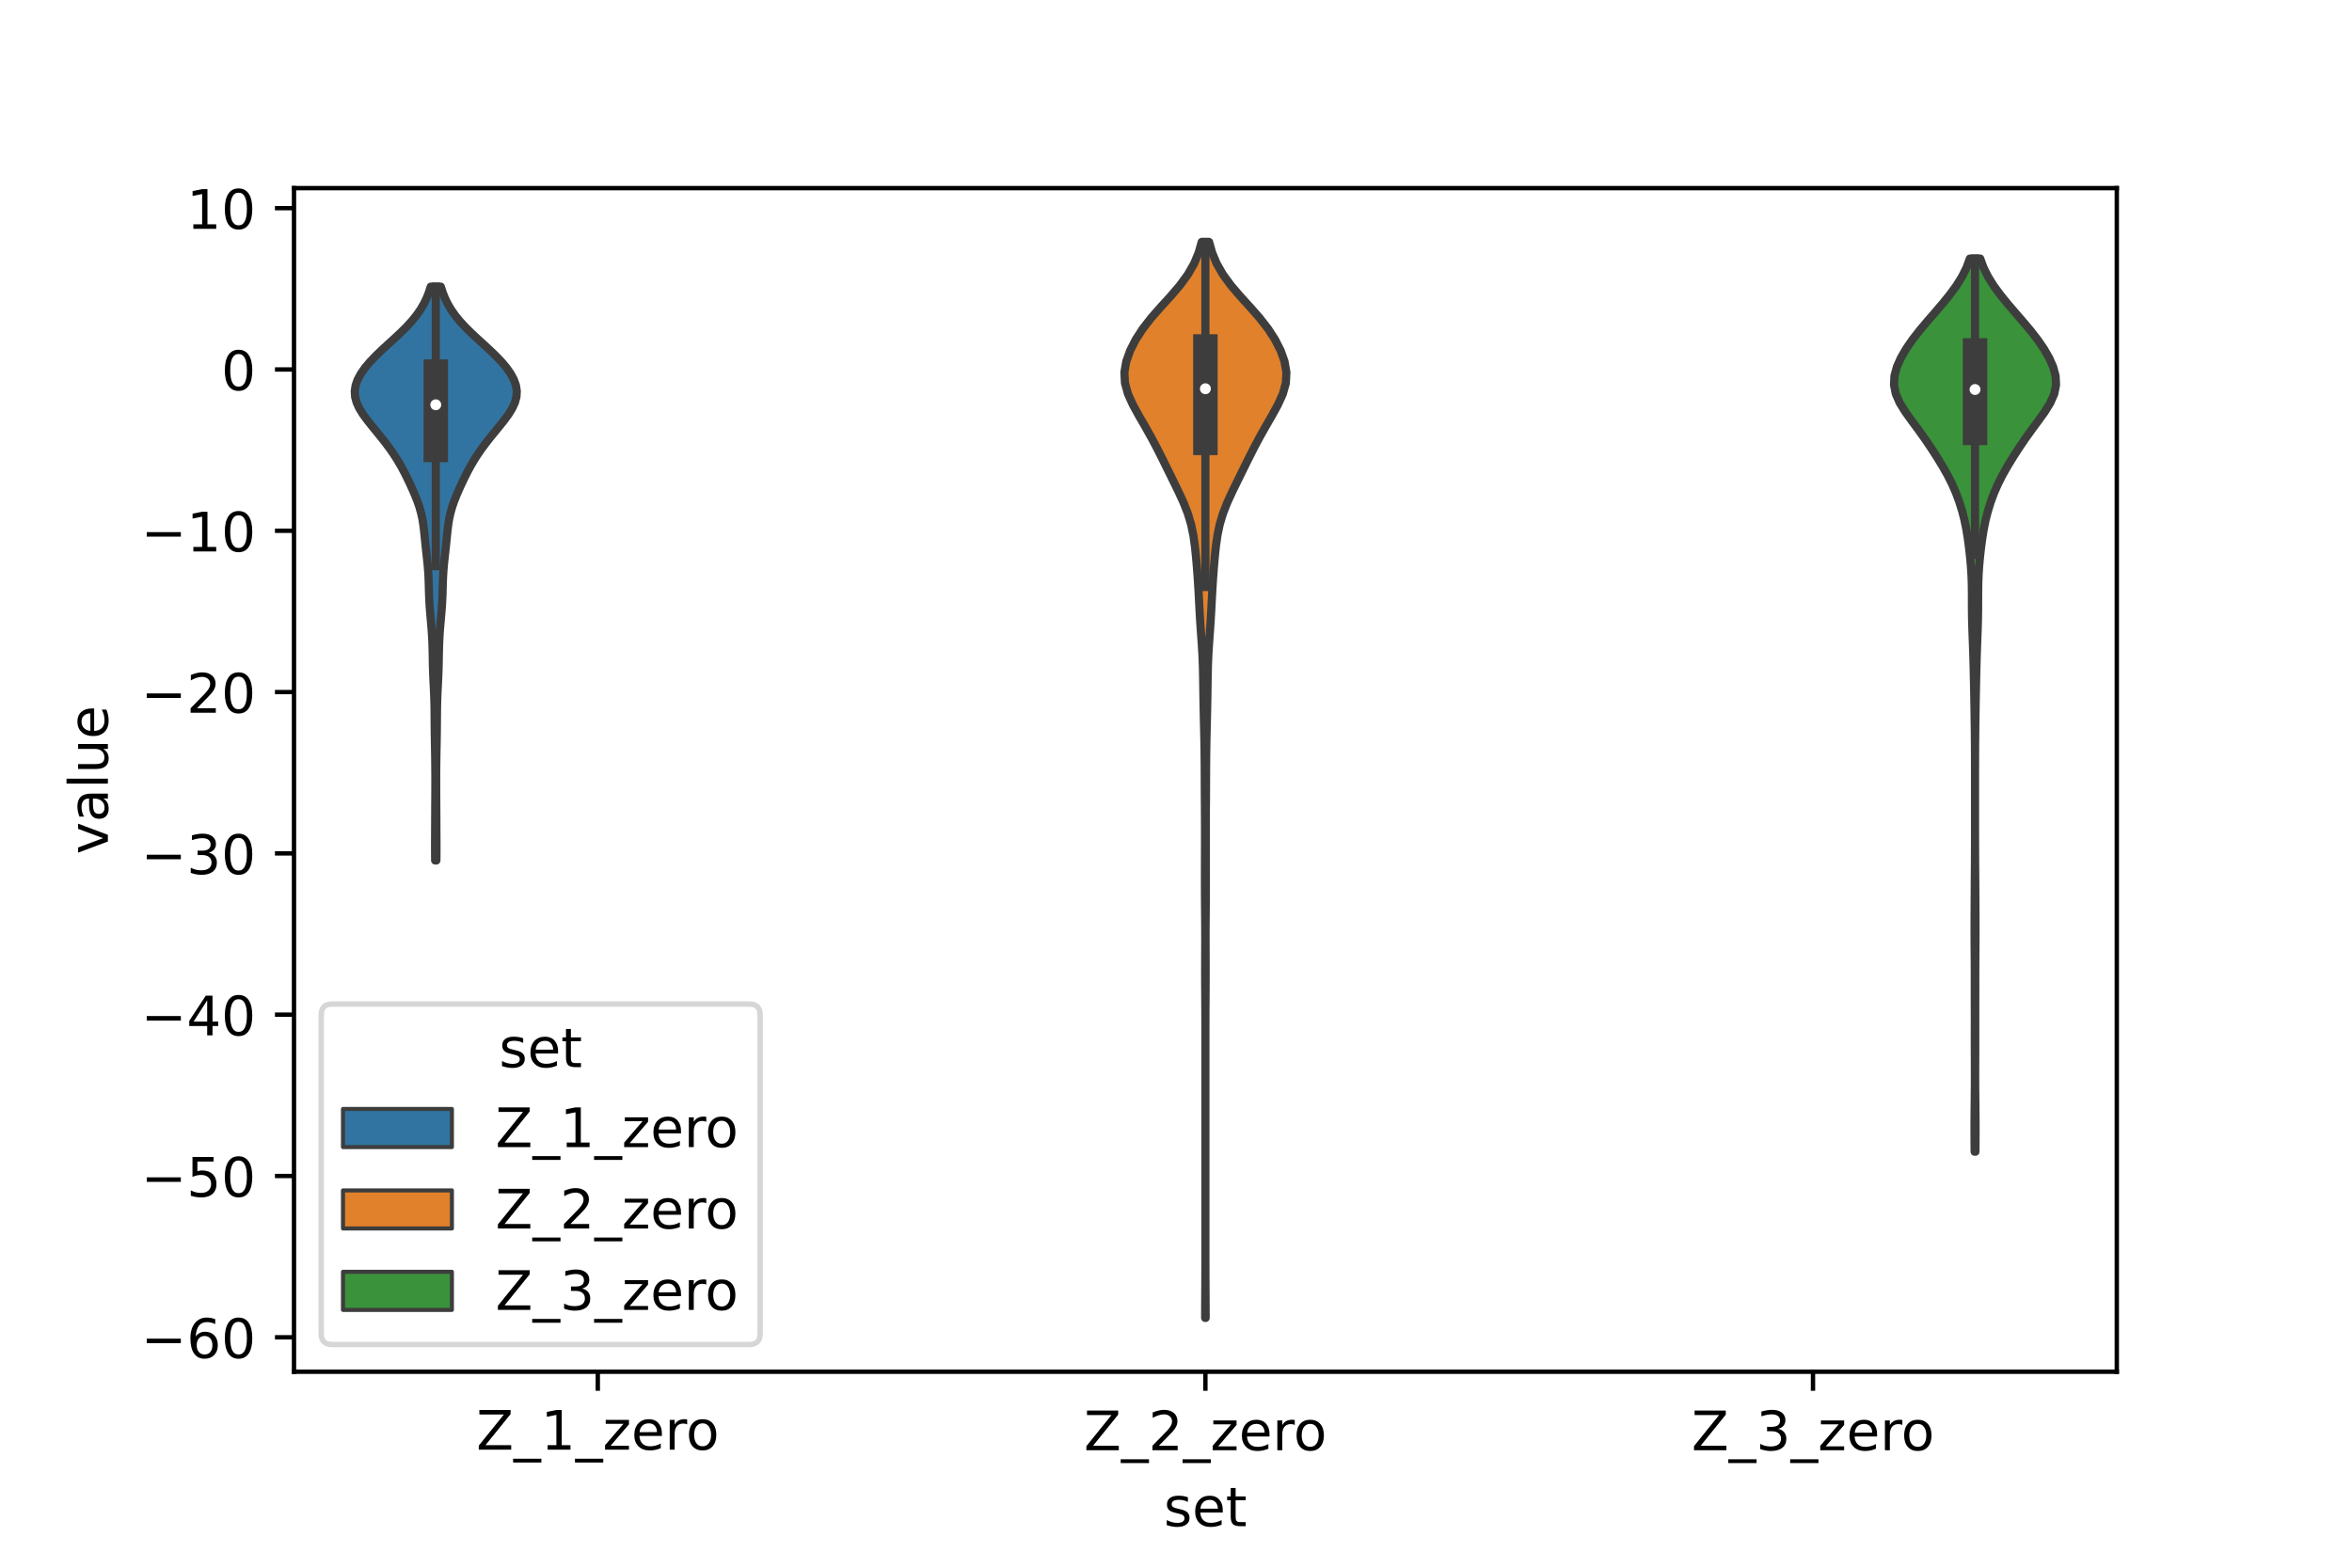 <?xml version="1.0" encoding="utf-8" standalone="no"?>
<!DOCTYPE svg PUBLIC "-//W3C//DTD SVG 1.1//EN"
  "http://www.w3.org/Graphics/SVG/1.1/DTD/svg11.dtd">
<!-- Created with matplotlib (https://matplotlib.org/) -->
<svg height="288pt" version="1.1" viewBox="0 0 432 288" width="432pt" xmlns="http://www.w3.org/2000/svg" xmlns:xlink="http://www.w3.org/1999/xlink">
 <defs>
  <style type="text/css">*{stroke-linecap:butt;stroke-linejoin:round;}</style>
 </defs>
 <g id="figure_1">
  <g id="patch_1">
   <path d="M 0 288 
L 432 288 
L 432 0 
L 0 0 
z
" style="fill:#ffffff;"/>
  </g>
  <g id="axes_1">
   <g id="patch_2">
    <path d="M 54 252 
L 388.8 252 
L 388.8 34.56 
L 54 34.56 
z
" style="fill:#ffffff;"/>
   </g>
   <g id="PolyCollection_1">
    <defs>
     <path d="M 80.155 -129.923 
L 79.925 -129.923 
L 79.914 -130.988 
L 79.909 -132.053 
L 79.91 -133.118 
L 79.915 -134.183 
L 79.921 -135.247 
L 79.926 -136.312 
L 79.931 -137.377 
L 79.935 -138.442 
L 79.941 -139.507 
L 79.947 -140.572 
L 79.954 -141.636 
L 79.959 -142.701 
L 79.963 -143.766 
L 79.963 -144.831 
L 79.96 -145.896 
L 79.952 -146.96 
L 79.941 -148.025 
L 79.926 -149.09 
L 79.908 -150.155 
L 79.888 -151.22 
L 79.869 -152.285 
L 79.852 -153.349 
L 79.84 -154.414 
L 79.831 -155.479 
L 79.824 -156.544 
L 79.813 -157.609 
L 79.794 -158.673 
L 79.763 -159.738 
L 79.72 -160.803 
L 79.669 -161.868 
L 79.616 -162.933 
L 79.568 -163.998 
L 79.53 -165.062 
L 79.503 -166.127 
L 79.484 -167.192 
L 79.464 -168.257 
L 79.436 -169.322 
L 79.395 -170.386 
L 79.336 -171.451 
L 79.261 -172.516 
L 79.172 -173.581 
L 79.078 -174.646 
L 78.987 -175.711 
L 78.907 -176.775 
L 78.846 -177.84 
L 78.803 -178.905 
L 78.771 -179.97 
L 78.741 -181.035 
L 78.698 -182.099 
L 78.634 -183.164 
L 78.546 -184.229 
L 78.437 -185.294 
L 78.319 -186.359 
L 78.201 -187.424 
L 78.09 -188.488 
L 77.985 -189.553 
L 77.874 -190.618 
L 77.741 -191.683 
L 77.564 -192.748 
L 77.328 -193.812 
L 77.025 -194.877 
L 76.657 -195.942 
L 76.235 -197.007 
L 75.775 -198.072 
L 75.289 -199.137 
L 74.781 -200.201 
L 74.247 -201.266 
L 73.675 -202.331 
L 73.055 -203.396 
L 72.378 -204.461 
L 71.641 -205.526 
L 70.85 -206.59 
L 70.013 -207.655 
L 69.147 -208.72 
L 68.274 -209.785 
L 67.429 -210.85 
L 66.654 -211.914 
L 65.998 -212.979 
L 65.508 -214.044 
L 65.221 -215.109 
L 65.16 -216.174 
L 65.328 -217.239 
L 65.712 -218.303 
L 66.292 -219.368 
L 67.042 -220.433 
L 67.936 -221.498 
L 68.949 -222.563 
L 70.051 -223.627 
L 71.206 -224.692 
L 72.374 -225.757 
L 73.517 -226.822 
L 74.595 -227.887 
L 75.58 -228.952 
L 76.451 -230.016 
L 77.2 -231.081 
L 77.829 -232.146 
L 78.349 -233.211 
L 78.774 -234.276 
L 79.116 -235.34 
L 80.964 -235.34 
L 80.964 -235.34 
L 81.306 -234.276 
L 81.731 -233.211 
L 82.251 -232.146 
L 82.88 -231.081 
L 83.629 -230.016 
L 84.5 -228.952 
L 85.485 -227.887 
L 86.563 -226.822 
L 87.706 -225.757 
L 88.874 -224.692 
L 90.029 -223.627 
L 91.131 -222.563 
L 92.144 -221.498 
L 93.038 -220.433 
L 93.788 -219.368 
L 94.368 -218.303 
L 94.752 -217.239 
L 94.92 -216.174 
L 94.859 -215.109 
L 94.572 -214.044 
L 94.082 -212.979 
L 93.426 -211.914 
L 92.651 -210.85 
L 91.806 -209.785 
L 90.933 -208.72 
L 90.067 -207.655 
L 89.23 -206.59 
L 88.439 -205.526 
L 87.702 -204.461 
L 87.025 -203.396 
L 86.405 -202.331 
L 85.833 -201.266 
L 85.299 -200.201 
L 84.791 -199.137 
L 84.305 -198.072 
L 83.845 -197.007 
L 83.423 -195.942 
L 83.055 -194.877 
L 82.752 -193.812 
L 82.516 -192.748 
L 82.339 -191.683 
L 82.206 -190.618 
L 82.095 -189.553 
L 81.99 -188.488 
L 81.879 -187.424 
L 81.761 -186.359 
L 81.643 -185.294 
L 81.534 -184.229 
L 81.446 -183.164 
L 81.382 -182.099 
L 81.339 -181.035 
L 81.309 -179.97 
L 81.277 -178.905 
L 81.234 -177.84 
L 81.173 -176.775 
L 81.093 -175.711 
L 81.002 -174.646 
L 80.908 -173.581 
L 80.819 -172.516 
L 80.744 -171.451 
L 80.685 -170.386 
L 80.644 -169.322 
L 80.616 -168.257 
L 80.596 -167.192 
L 80.577 -166.127 
L 80.55 -165.062 
L 80.512 -163.998 
L 80.464 -162.933 
L 80.411 -161.868 
L 80.36 -160.803 
L 80.317 -159.738 
L 80.286 -158.673 
L 80.267 -157.609 
L 80.256 -156.544 
L 80.249 -155.479 
L 80.24 -154.414 
L 80.228 -153.349 
L 80.211 -152.285 
L 80.192 -151.22 
L 80.172 -150.155 
L 80.154 -149.09 
L 80.139 -148.025 
L 80.128 -146.96 
L 80.12 -145.896 
L 80.117 -144.831 
L 80.117 -143.766 
L 80.121 -142.701 
L 80.126 -141.636 
L 80.133 -140.572 
L 80.139 -139.507 
L 80.145 -138.442 
L 80.149 -137.377 
L 80.154 -136.312 
L 80.159 -135.247 
L 80.165 -134.183 
L 80.17 -133.118 
L 80.171 -132.053 
L 80.166 -130.988 
L 80.155 -129.923 
z
" id="md27e59b080" style="stroke:#3d3d3d;stroke-width:1.5;"/>
    </defs>
    <g clip-path="url(#p4ad1353861)">
     <use style="fill:#3274a1;stroke:#3d3d3d;stroke-width:1.5;" x="0" xlink:href="#md27e59b080" y="288"/>
    </g>
   </g>
   <g id="PolyCollection_2">
    <defs>
     <path d="M 221.445 -45.884 
L 221.355 -45.884 
L 221.36 -47.88 
L 221.371 -49.877 
L 221.383 -51.874 
L 221.392 -53.87 
L 221.397 -55.867 
L 221.399 -57.864 
L 221.4 -59.86 
L 221.4 -61.857 
L 221.4 -63.854 
L 221.4 -65.851 
L 221.4 -67.847 
L 221.4 -69.844 
L 221.4 -71.841 
L 221.4 -73.837 
L 221.4 -75.834 
L 221.4 -77.831 
L 221.4 -79.827 
L 221.4 -81.824 
L 221.4 -83.821 
L 221.4 -85.818 
L 221.4 -87.814 
L 221.4 -89.811 
L 221.4 -91.808 
L 221.4 -93.804 
L 221.4 -95.801 
L 221.399 -97.798 
L 221.397 -99.794 
L 221.392 -101.791 
L 221.382 -103.788 
L 221.37 -105.784 
L 221.359 -107.781 
L 221.355 -109.778 
L 221.359 -111.775 
L 221.367 -113.771 
L 221.371 -115.768 
L 221.365 -117.765 
L 221.351 -119.761 
L 221.333 -121.758 
L 221.32 -123.755 
L 221.315 -125.751 
L 221.316 -127.748 
L 221.321 -129.745 
L 221.326 -131.741 
L 221.329 -133.738 
L 221.328 -135.735 
L 221.322 -137.732 
L 221.31 -139.728 
L 221.296 -141.725 
L 221.286 -143.722 
L 221.279 -145.718 
L 221.269 -147.715 
L 221.249 -149.712 
L 221.217 -151.708 
L 221.173 -153.705 
L 221.125 -155.702 
L 221.08 -157.699 
L 221.042 -159.695 
L 221.011 -161.692 
L 220.982 -163.689 
L 220.937 -165.685 
L 220.857 -167.682 
L 220.736 -169.679 
L 220.592 -171.675 
L 220.453 -173.672 
L 220.335 -175.669 
L 220.232 -177.665 
L 220.125 -179.662 
L 219.999 -181.659 
L 219.852 -183.656 
L 219.68 -185.652 
L 219.472 -187.649 
L 219.19 -189.646 
L 218.776 -191.642 
L 218.181 -193.639 
L 217.4 -195.636 
L 216.485 -197.632 
L 215.51 -199.629 
L 214.525 -201.626 
L 213.541 -203.622 
L 212.535 -205.619 
L 211.475 -207.616 
L 210.352 -209.613 
L 209.199 -211.609 
L 208.1 -213.606 
L 207.19 -215.603 
L 206.628 -217.599 
L 206.52 -219.596 
L 206.864 -221.593 
L 207.578 -223.589 
L 208.59 -225.586 
L 209.878 -227.583 
L 211.431 -229.58 
L 213.185 -231.576 
L 215.004 -233.573 
L 216.713 -235.57 
L 218.174 -237.566 
L 219.321 -239.563 
L 220.157 -241.56 
L 220.72 -243.556 
L 222.08 -243.556 
L 222.08 -243.556 
L 222.643 -241.56 
L 223.479 -239.563 
L 224.626 -237.566 
L 226.087 -235.57 
L 227.796 -233.573 
L 229.615 -231.576 
L 231.369 -229.58 
L 232.922 -227.583 
L 234.21 -225.586 
L 235.222 -223.589 
L 235.936 -221.593 
L 236.28 -219.596 
L 236.172 -217.599 
L 235.61 -215.603 
L 234.7 -213.606 
L 233.601 -211.609 
L 232.448 -209.613 
L 231.325 -207.616 
L 230.265 -205.619 
L 229.259 -203.622 
L 228.275 -201.626 
L 227.29 -199.629 
L 226.315 -197.632 
L 225.4 -195.636 
L 224.619 -193.639 
L 224.024 -191.642 
L 223.61 -189.646 
L 223.328 -187.649 
L 223.12 -185.652 
L 222.948 -183.656 
L 222.801 -181.659 
L 222.675 -179.662 
L 222.568 -177.665 
L 222.465 -175.669 
L 222.347 -173.672 
L 222.208 -171.675 
L 222.064 -169.679 
L 221.943 -167.682 
L 221.863 -165.685 
L 221.818 -163.689 
L 221.789 -161.692 
L 221.758 -159.695 
L 221.72 -157.699 
L 221.675 -155.702 
L 221.627 -153.705 
L 221.583 -151.708 
L 221.551 -149.712 
L 221.531 -147.715 
L 221.521 -145.718 
L 221.514 -143.722 
L 221.504 -141.725 
L 221.49 -139.728 
L 221.478 -137.732 
L 221.472 -135.735 
L 221.471 -133.738 
L 221.474 -131.741 
L 221.479 -129.745 
L 221.484 -127.748 
L 221.485 -125.751 
L 221.48 -123.755 
L 221.467 -121.758 
L 221.449 -119.761 
L 221.435 -117.765 
L 221.429 -115.768 
L 221.433 -113.771 
L 221.441 -111.775 
L 221.445 -109.778 
L 221.441 -107.781 
L 221.43 -105.784 
L 221.418 -103.788 
L 221.408 -101.791 
L 221.403 -99.794 
L 221.401 -97.798 
L 221.4 -95.801 
L 221.4 -93.804 
L 221.4 -91.808 
L 221.4 -89.811 
L 221.4 -87.814 
L 221.4 -85.818 
L 221.4 -83.821 
L 221.4 -81.824 
L 221.4 -79.827 
L 221.4 -77.831 
L 221.4 -75.834 
L 221.4 -73.837 
L 221.4 -71.841 
L 221.4 -69.844 
L 221.4 -67.847 
L 221.4 -65.851 
L 221.4 -63.854 
L 221.4 -61.857 
L 221.4 -59.86 
L 221.401 -57.864 
L 221.403 -55.867 
L 221.408 -53.87 
L 221.417 -51.874 
L 221.429 -49.877 
L 221.44 -47.88 
L 221.445 -45.884 
z
" id="mafff992d49" style="stroke:#3d3d3d;stroke-width:1.5;"/>
    </defs>
    <g clip-path="url(#p4ad1353861)">
     <use style="fill:#e1812c;stroke:#3d3d3d;stroke-width:1.5;" x="0" xlink:href="#mafff992d49" y="288"/>
    </g>
   </g>
   <g id="PolyCollection_3">
    <defs>
     <path d="M 362.834 -76.419 
L 362.686 -76.419 
L 362.673 -78.076 
L 362.665 -79.734 
L 362.666 -81.391 
L 362.675 -83.049 
L 362.69 -84.706 
L 362.708 -86.363 
L 362.723 -88.021 
L 362.731 -89.678 
L 362.731 -91.335 
L 362.726 -92.993 
L 362.719 -94.65 
L 362.716 -96.307 
L 362.716 -97.965 
L 362.719 -99.622 
L 362.72 -101.28 
L 362.717 -102.937 
L 362.714 -104.594 
L 362.713 -106.252 
L 362.714 -107.909 
L 362.713 -109.566 
L 362.707 -111.224 
L 362.696 -112.881 
L 362.683 -114.538 
L 362.675 -116.196 
L 362.675 -117.853 
L 362.68 -119.511 
L 362.689 -121.168 
L 362.697 -122.825 
L 362.706 -124.483 
L 362.716 -126.14 
L 362.728 -127.797 
L 362.74 -129.455 
L 362.749 -131.112 
L 362.755 -132.77 
L 362.758 -134.427 
L 362.759 -136.084 
L 362.76 -137.742 
L 362.76 -139.399 
L 362.76 -141.056 
L 362.76 -142.714 
L 362.76 -144.371 
L 362.759 -146.028 
L 362.756 -147.686 
L 362.751 -149.343 
L 362.742 -151.001 
L 362.728 -152.658 
L 362.711 -154.315 
L 362.689 -155.973 
L 362.664 -157.63 
L 362.636 -159.287 
L 362.604 -160.945 
L 362.569 -162.602 
L 362.533 -164.259 
L 362.493 -165.917 
L 362.447 -167.574 
L 362.39 -169.232 
L 362.327 -170.889 
L 362.267 -172.546 
L 362.22 -174.204 
L 362.195 -175.861 
L 362.189 -177.518 
L 362.186 -179.176 
L 362.164 -180.833 
L 362.102 -182.491 
L 361.991 -184.148 
L 361.836 -185.805 
L 361.648 -187.463 
L 361.428 -189.12 
L 361.161 -190.777 
L 360.823 -192.435 
L 360.401 -194.092 
L 359.887 -195.749 
L 359.275 -197.407 
L 358.553 -199.064 
L 357.715 -200.722 
L 356.776 -202.379 
L 355.763 -204.036 
L 354.694 -205.694 
L 353.571 -207.351 
L 352.386 -209.008 
L 351.159 -210.666 
L 349.967 -212.323 
L 348.937 -213.981 
L 348.21 -215.638 
L 347.88 -217.295 
L 347.965 -218.953 
L 348.415 -220.61 
L 349.152 -222.267 
L 350.111 -223.925 
L 351.252 -225.582 
L 352.54 -227.239 
L 353.932 -228.897 
L 355.368 -230.554 
L 356.789 -232.212 
L 358.133 -233.869 
L 359.345 -235.526 
L 360.377 -237.184 
L 361.199 -238.841 
L 361.809 -240.498 
L 363.711 -240.498 
L 363.711 -240.498 
L 364.321 -238.841 
L 365.143 -237.184 
L 366.175 -235.526 
L 367.387 -233.869 
L 368.731 -232.212 
L 370.152 -230.554 
L 371.588 -228.897 
L 372.98 -227.239 
L 374.268 -225.582 
L 375.409 -223.925 
L 376.368 -222.267 
L 377.105 -220.61 
L 377.555 -218.953 
L 377.64 -217.295 
L 377.31 -215.638 
L 376.583 -213.981 
L 375.553 -212.323 
L 374.361 -210.666 
L 373.134 -209.008 
L 371.949 -207.351 
L 370.826 -205.694 
L 369.757 -204.036 
L 368.744 -202.379 
L 367.805 -200.722 
L 366.967 -199.064 
L 366.245 -197.407 
L 365.633 -195.749 
L 365.119 -194.092 
L 364.697 -192.435 
L 364.359 -190.777 
L 364.092 -189.12 
L 363.872 -187.463 
L 363.684 -185.805 
L 363.529 -184.148 
L 363.418 -182.491 
L 363.356 -180.833 
L 363.334 -179.176 
L 363.331 -177.518 
L 363.325 -175.861 
L 363.3 -174.204 
L 363.253 -172.546 
L 363.193 -170.889 
L 363.13 -169.232 
L 363.073 -167.574 
L 363.027 -165.917 
L 362.987 -164.259 
L 362.951 -162.602 
L 362.916 -160.945 
L 362.884 -159.287 
L 362.856 -157.63 
L 362.831 -155.973 
L 362.809 -154.315 
L 362.792 -152.658 
L 362.778 -151.001 
L 362.769 -149.343 
L 362.764 -147.686 
L 362.761 -146.028 
L 362.76 -144.371 
L 362.76 -142.714 
L 362.76 -141.056 
L 362.76 -139.399 
L 362.76 -137.742 
L 362.761 -136.084 
L 362.762 -134.427 
L 362.765 -132.77 
L 362.771 -131.112 
L 362.78 -129.455 
L 362.792 -127.797 
L 362.804 -126.14 
L 362.814 -124.483 
L 362.823 -122.825 
L 362.831 -121.168 
L 362.84 -119.511 
L 362.845 -117.853 
L 362.845 -116.196 
L 362.837 -114.538 
L 362.824 -112.881 
L 362.813 -111.224 
L 362.807 -109.566 
L 362.806 -107.909 
L 362.807 -106.252 
L 362.806 -104.594 
L 362.803 -102.937 
L 362.8 -101.28 
L 362.801 -99.622 
L 362.804 -97.965 
L 362.804 -96.307 
L 362.801 -94.65 
L 362.794 -92.993 
L 362.789 -91.335 
L 362.789 -89.678 
L 362.797 -88.021 
L 362.812 -86.363 
L 362.83 -84.706 
L 362.845 -83.049 
L 362.854 -81.391 
L 362.855 -79.734 
L 362.847 -78.076 
L 362.834 -76.419 
z
" id="m2848ee1a41" style="stroke:#3d3d3d;stroke-width:1.5;"/>
    </defs>
    <g clip-path="url(#p4ad1353861)">
     <use style="fill:#3a923a;stroke:#3d3d3d;stroke-width:1.5;" x="0" xlink:href="#m2848ee1a41" y="288"/>
    </g>
   </g>
   <g id="patch_3">
    <path clip-path="url(#p4ad1353861)" d="M 109.8 67.874 
L 109.8 67.874 
L 109.8 67.874 
L 109.8 67.874 
z
" style="fill:#3274a1;stroke:#3d3d3d;stroke-linejoin:miter;stroke-width:0.75;"/>
   </g>
   <g id="patch_4">
    <path clip-path="url(#p4ad1353861)" d="M 109.8 67.874 
L 109.8 67.874 
L 109.8 67.874 
L 109.8 67.874 
z
" style="fill:#e1812c;stroke:#3d3d3d;stroke-linejoin:miter;stroke-width:0.75;"/>
   </g>
   <g id="patch_5">
    <path clip-path="url(#p4ad1353861)" d="M 109.8 67.874 
L 109.8 67.874 
L 109.8 67.874 
L 109.8 67.874 
z
" style="fill:#3a923a;stroke:#3d3d3d;stroke-linejoin:miter;stroke-width:0.75;"/>
   </g>
   <g id="matplotlib.axis_1">
    <g id="xtick_1">
     <g id="line2d_1">
      <defs>
       <path d="M 0 0 
L 0 3.5 
" id="mfb5f7b2a37" style="stroke:#000000;stroke-width:0.8;"/>
      </defs>
      <g>
       <use style="stroke:#000000;stroke-width:0.8;" x="109.8" xlink:href="#mfb5f7b2a37" y="252"/>
      </g>
     </g>
     <g id="text_1">
      <!-- Z_1_zero -->
      <g transform="translate(87.491 266.32)scale(0.1 -0.1)">
       <defs>
        <path d="M 5.609 72.906 
L 62.891 72.906 
L 62.891 65.375 
L 16.797 8.297 
L 64.016 8.297 
L 64.016 0 
L 4.5 0 
L 4.5 7.516 
L 50.594 64.594 
L 5.609 64.594 
z
" id="DejaVuSans-90"/>
        <path d="M 50.984 -16.609 
L 50.984 -23.578 
L -0.984 -23.578 
L -0.984 -16.609 
z
" id="DejaVuSans-95"/>
        <path d="M 12.406 8.297 
L 28.516 8.297 
L 28.516 63.922 
L 10.984 60.406 
L 10.984 69.391 
L 28.422 72.906 
L 38.281 72.906 
L 38.281 8.297 
L 54.391 8.297 
L 54.391 0 
L 12.406 0 
z
" id="DejaVuSans-49"/>
        <path d="M 5.516 54.688 
L 48.188 54.688 
L 48.188 46.484 
L 14.406 7.172 
L 48.188 7.172 
L 48.188 0 
L 4.297 0 
L 4.297 8.203 
L 38.094 47.516 
L 5.516 47.516 
z
" id="DejaVuSans-122"/>
        <path d="M 56.203 29.594 
L 56.203 25.203 
L 14.891 25.203 
Q 15.484 15.922 20.484 11.062 
Q 25.484 6.203 34.422 6.203 
Q 39.594 6.203 44.453 7.469 
Q 49.312 8.734 54.109 11.281 
L 54.109 2.781 
Q 49.266 0.734 44.188 -0.344 
Q 39.109 -1.422 33.891 -1.422 
Q 20.797 -1.422 13.156 6.188 
Q 5.516 13.812 5.516 26.812 
Q 5.516 40.234 12.766 48.109 
Q 20.016 56 32.328 56 
Q 43.359 56 49.781 48.891 
Q 56.203 41.797 56.203 29.594 
z
M 47.219 32.234 
Q 47.125 39.594 43.094 43.984 
Q 39.062 48.391 32.422 48.391 
Q 24.906 48.391 20.391 44.141 
Q 15.875 39.891 15.188 32.172 
z
" id="DejaVuSans-101"/>
        <path d="M 41.109 46.297 
Q 39.594 47.172 37.812 47.578 
Q 36.031 48 33.891 48 
Q 26.266 48 22.188 43.047 
Q 18.109 38.094 18.109 28.812 
L 18.109 0 
L 9.078 0 
L 9.078 54.688 
L 18.109 54.688 
L 18.109 46.188 
Q 20.953 51.172 25.484 53.578 
Q 30.031 56 36.531 56 
Q 37.453 56 38.578 55.875 
Q 39.703 55.766 41.062 55.516 
z
" id="DejaVuSans-114"/>
        <path d="M 30.609 48.391 
Q 23.391 48.391 19.188 42.75 
Q 14.984 37.109 14.984 27.297 
Q 14.984 17.484 19.156 11.844 
Q 23.344 6.203 30.609 6.203 
Q 37.797 6.203 41.984 11.859 
Q 46.188 17.531 46.188 27.297 
Q 46.188 37.016 41.984 42.703 
Q 37.797 48.391 30.609 48.391 
z
M 30.609 56 
Q 42.328 56 49.016 48.375 
Q 55.719 40.766 55.719 27.297 
Q 55.719 13.875 49.016 6.219 
Q 42.328 -1.422 30.609 -1.422 
Q 18.844 -1.422 12.172 6.219 
Q 5.516 13.875 5.516 27.297 
Q 5.516 40.766 12.172 48.375 
Q 18.844 56 30.609 56 
z
" id="DejaVuSans-111"/>
       </defs>
       <use xlink:href="#DejaVuSans-90"/>
       <use x="68.506" xlink:href="#DejaVuSans-95"/>
       <use x="118.506" xlink:href="#DejaVuSans-49"/>
       <use x="182.129" xlink:href="#DejaVuSans-95"/>
       <use x="232.129" xlink:href="#DejaVuSans-122"/>
       <use x="284.619" xlink:href="#DejaVuSans-101"/>
       <use x="346.143" xlink:href="#DejaVuSans-114"/>
       <use x="385.006" xlink:href="#DejaVuSans-111"/>
      </g>
     </g>
    </g>
    <g id="xtick_2">
     <g id="line2d_2">
      <g>
       <use style="stroke:#000000;stroke-width:0.8;" x="221.4" xlink:href="#mfb5f7b2a37" y="252"/>
      </g>
     </g>
     <g id="text_2">
      <!-- Z_2_zero -->
      <g transform="translate(199.091 266.422)scale(0.1 -0.1)">
       <defs>
        <path d="M 19.188 8.297 
L 53.609 8.297 
L 53.609 0 
L 7.328 0 
L 7.328 8.297 
Q 12.938 14.109 22.625 23.891 
Q 32.328 33.688 34.812 36.531 
Q 39.547 41.844 41.422 45.531 
Q 43.312 49.219 43.312 52.781 
Q 43.312 58.594 39.234 62.25 
Q 35.156 65.922 28.609 65.922 
Q 23.969 65.922 18.812 64.312 
Q 13.672 62.703 7.812 59.422 
L 7.812 69.391 
Q 13.766 71.781 18.938 73 
Q 24.125 74.219 28.422 74.219 
Q 39.75 74.219 46.484 68.547 
Q 53.219 62.891 53.219 53.422 
Q 53.219 48.922 51.531 44.891 
Q 49.859 40.875 45.406 35.406 
Q 44.188 33.984 37.641 27.219 
Q 31.109 20.453 19.188 8.297 
z
" id="DejaVuSans-50"/>
       </defs>
       <use xlink:href="#DejaVuSans-90"/>
       <use x="68.506" xlink:href="#DejaVuSans-95"/>
       <use x="118.506" xlink:href="#DejaVuSans-50"/>
       <use x="182.129" xlink:href="#DejaVuSans-95"/>
       <use x="232.129" xlink:href="#DejaVuSans-122"/>
       <use x="284.619" xlink:href="#DejaVuSans-101"/>
       <use x="346.143" xlink:href="#DejaVuSans-114"/>
       <use x="385.006" xlink:href="#DejaVuSans-111"/>
      </g>
     </g>
    </g>
    <g id="xtick_3">
     <g id="line2d_3">
      <g>
       <use style="stroke:#000000;stroke-width:0.8;" x="333" xlink:href="#mfb5f7b2a37" y="252"/>
      </g>
     </g>
     <g id="text_3">
      <!-- Z_3_zero -->
      <g transform="translate(310.691 266.422)scale(0.1 -0.1)">
       <defs>
        <path d="M 40.578 39.312 
Q 47.656 37.797 51.625 33 
Q 55.609 28.219 55.609 21.188 
Q 55.609 10.406 48.188 4.484 
Q 40.766 -1.422 27.094 -1.422 
Q 22.516 -1.422 17.656 -0.516 
Q 12.797 0.391 7.625 2.203 
L 7.625 11.719 
Q 11.719 9.328 16.594 8.109 
Q 21.484 6.891 26.812 6.891 
Q 36.078 6.891 40.938 10.547 
Q 45.797 14.203 45.797 21.188 
Q 45.797 27.641 41.281 31.266 
Q 36.766 34.906 28.719 34.906 
L 20.219 34.906 
L 20.219 43.016 
L 29.109 43.016 
Q 36.375 43.016 40.234 45.922 
Q 44.094 48.828 44.094 54.297 
Q 44.094 59.906 40.109 62.906 
Q 36.141 65.922 28.719 65.922 
Q 24.656 65.922 20.016 65.031 
Q 15.375 64.156 9.812 62.312 
L 9.812 71.094 
Q 15.438 72.656 20.344 73.438 
Q 25.25 74.219 29.594 74.219 
Q 40.828 74.219 47.359 69.109 
Q 53.906 64.016 53.906 55.328 
Q 53.906 49.266 50.438 45.094 
Q 46.969 40.922 40.578 39.312 
z
" id="DejaVuSans-51"/>
       </defs>
       <use xlink:href="#DejaVuSans-90"/>
       <use x="68.506" xlink:href="#DejaVuSans-95"/>
       <use x="118.506" xlink:href="#DejaVuSans-51"/>
       <use x="182.129" xlink:href="#DejaVuSans-95"/>
       <use x="232.129" xlink:href="#DejaVuSans-122"/>
       <use x="284.619" xlink:href="#DejaVuSans-101"/>
       <use x="346.143" xlink:href="#DejaVuSans-114"/>
       <use x="385.006" xlink:href="#DejaVuSans-111"/>
      </g>
     </g>
    </g>
    <g id="text_4">
     <!-- set -->
     <g transform="translate(213.759 280.378)scale(0.1 -0.1)">
      <defs>
       <path d="M 44.281 53.078 
L 44.281 44.578 
Q 40.484 46.531 36.375 47.5 
Q 32.281 48.484 27.875 48.484 
Q 21.188 48.484 17.844 46.438 
Q 14.5 44.391 14.5 40.281 
Q 14.5 37.156 16.891 35.375 
Q 19.281 33.594 26.516 31.984 
L 29.594 31.297 
Q 39.156 29.25 43.188 25.516 
Q 47.219 21.781 47.219 15.094 
Q 47.219 7.469 41.188 3.016 
Q 35.156 -1.422 24.609 -1.422 
Q 20.219 -1.422 15.453 -0.562 
Q 10.688 0.297 5.422 2 
L 5.422 11.281 
Q 10.406 8.688 15.234 7.391 
Q 20.062 6.109 24.812 6.109 
Q 31.156 6.109 34.562 8.281 
Q 37.984 10.453 37.984 14.406 
Q 37.984 18.062 35.516 20.016 
Q 33.062 21.969 24.703 23.781 
L 21.578 24.516 
Q 13.234 26.266 9.516 29.906 
Q 5.812 33.547 5.812 39.891 
Q 5.812 47.609 11.281 51.797 
Q 16.75 56 26.812 56 
Q 31.781 56 36.172 55.266 
Q 40.578 54.547 44.281 53.078 
z
" id="DejaVuSans-115"/>
       <path d="M 18.312 70.219 
L 18.312 54.688 
L 36.812 54.688 
L 36.812 47.703 
L 18.312 47.703 
L 18.312 18.016 
Q 18.312 11.328 20.141 9.422 
Q 21.969 7.516 27.594 7.516 
L 36.812 7.516 
L 36.812 0 
L 27.594 0 
Q 17.188 0 13.234 3.875 
Q 9.281 7.766 9.281 18.016 
L 9.281 47.703 
L 2.688 47.703 
L 2.688 54.688 
L 9.281 54.688 
L 9.281 70.219 
z
" id="DejaVuSans-116"/>
      </defs>
      <use xlink:href="#DejaVuSans-115"/>
      <use x="52.1" xlink:href="#DejaVuSans-101"/>
      <use x="113.623" xlink:href="#DejaVuSans-116"/>
     </g>
    </g>
   </g>
   <g id="matplotlib.axis_2">
    <g id="ytick_1">
     <g id="line2d_4">
      <defs>
       <path d="M 0 0 
L -3.5 0 
" id="m083606b5b3" style="stroke:#000000;stroke-width:0.8;"/>
      </defs>
      <g>
       <use style="stroke:#000000;stroke-width:0.8;" x="54" xlink:href="#m083606b5b3" y="245.674"/>
      </g>
     </g>
     <g id="text_5">
      <!-- −60 -->
      <g transform="translate(25.895 249.473)scale(0.1 -0.1)">
       <defs>
        <path d="M 10.594 35.5 
L 73.188 35.5 
L 73.188 27.203 
L 10.594 27.203 
z
" id="DejaVuSans-8722"/>
        <path d="M 33.016 40.375 
Q 26.375 40.375 22.484 35.828 
Q 18.609 31.297 18.609 23.391 
Q 18.609 15.531 22.484 10.953 
Q 26.375 6.391 33.016 6.391 
Q 39.656 6.391 43.531 10.953 
Q 47.406 15.531 47.406 23.391 
Q 47.406 31.297 43.531 35.828 
Q 39.656 40.375 33.016 40.375 
z
M 52.594 71.297 
L 52.594 62.312 
Q 48.875 64.062 45.094 64.984 
Q 41.312 65.922 37.594 65.922 
Q 27.828 65.922 22.672 59.328 
Q 17.531 52.734 16.797 39.406 
Q 19.672 43.656 24.016 45.922 
Q 28.375 48.188 33.594 48.188 
Q 44.578 48.188 50.953 41.516 
Q 57.328 34.859 57.328 23.391 
Q 57.328 12.156 50.688 5.359 
Q 44.047 -1.422 33.016 -1.422 
Q 20.359 -1.422 13.672 8.266 
Q 6.984 17.969 6.984 36.375 
Q 6.984 53.656 15.188 63.938 
Q 23.391 74.219 37.203 74.219 
Q 40.922 74.219 44.703 73.484 
Q 48.484 72.75 52.594 71.297 
z
" id="DejaVuSans-54"/>
        <path d="M 31.781 66.406 
Q 24.172 66.406 20.328 58.906 
Q 16.5 51.422 16.5 36.375 
Q 16.5 21.391 20.328 13.891 
Q 24.172 6.391 31.781 6.391 
Q 39.453 6.391 43.281 13.891 
Q 47.125 21.391 47.125 36.375 
Q 47.125 51.422 43.281 58.906 
Q 39.453 66.406 31.781 66.406 
z
M 31.781 74.219 
Q 44.047 74.219 50.516 64.516 
Q 56.984 54.828 56.984 36.375 
Q 56.984 17.969 50.516 8.266 
Q 44.047 -1.422 31.781 -1.422 
Q 19.531 -1.422 13.062 8.266 
Q 6.594 17.969 6.594 36.375 
Q 6.594 54.828 13.062 64.516 
Q 19.531 74.219 31.781 74.219 
z
" id="DejaVuSans-48"/>
       </defs>
       <use xlink:href="#DejaVuSans-8722"/>
       <use x="83.789" xlink:href="#DejaVuSans-54"/>
       <use x="147.412" xlink:href="#DejaVuSans-48"/>
      </g>
     </g>
    </g>
    <g id="ytick_2">
     <g id="line2d_5">
      <g>
       <use style="stroke:#000000;stroke-width:0.8;" x="54" xlink:href="#m083606b5b3" y="216.04"/>
      </g>
     </g>
     <g id="text_6">
      <!-- −50 -->
      <g transform="translate(25.895 219.84)scale(0.1 -0.1)">
       <defs>
        <path d="M 10.797 72.906 
L 49.516 72.906 
L 49.516 64.594 
L 19.828 64.594 
L 19.828 46.734 
Q 21.969 47.469 24.109 47.828 
Q 26.266 48.188 28.422 48.188 
Q 40.625 48.188 47.75 41.5 
Q 54.891 34.812 54.891 23.391 
Q 54.891 11.625 47.562 5.094 
Q 40.234 -1.422 26.906 -1.422 
Q 22.312 -1.422 17.547 -0.641 
Q 12.797 0.141 7.719 1.703 
L 7.719 11.625 
Q 12.109 9.234 16.797 8.062 
Q 21.484 6.891 26.703 6.891 
Q 35.156 6.891 40.078 11.328 
Q 45.016 15.766 45.016 23.391 
Q 45.016 31 40.078 35.438 
Q 35.156 39.891 26.703 39.891 
Q 22.75 39.891 18.812 39.016 
Q 14.891 38.141 10.797 36.281 
z
" id="DejaVuSans-53"/>
       </defs>
       <use xlink:href="#DejaVuSans-8722"/>
       <use x="83.789" xlink:href="#DejaVuSans-53"/>
       <use x="147.412" xlink:href="#DejaVuSans-48"/>
      </g>
     </g>
    </g>
    <g id="ytick_3">
     <g id="line2d_6">
      <g>
       <use style="stroke:#000000;stroke-width:0.8;" x="54" xlink:href="#m083606b5b3" y="186.407"/>
      </g>
     </g>
     <g id="text_7">
      <!-- −40 -->
      <g transform="translate(25.895 190.206)scale(0.1 -0.1)">
       <defs>
        <path d="M 37.797 64.312 
L 12.891 25.391 
L 37.797 25.391 
z
M 35.203 72.906 
L 47.609 72.906 
L 47.609 25.391 
L 58.016 25.391 
L 58.016 17.188 
L 47.609 17.188 
L 47.609 0 
L 37.797 0 
L 37.797 17.188 
L 4.891 17.188 
L 4.891 26.703 
z
" id="DejaVuSans-52"/>
       </defs>
       <use xlink:href="#DejaVuSans-8722"/>
       <use x="83.789" xlink:href="#DejaVuSans-52"/>
       <use x="147.412" xlink:href="#DejaVuSans-48"/>
      </g>
     </g>
    </g>
    <g id="ytick_4">
     <g id="line2d_7">
      <g>
       <use style="stroke:#000000;stroke-width:0.8;" x="54" xlink:href="#m083606b5b3" y="156.774"/>
      </g>
     </g>
     <g id="text_8">
      <!-- −30 -->
      <g transform="translate(25.895 160.573)scale(0.1 -0.1)">
       <use xlink:href="#DejaVuSans-8722"/>
       <use x="83.789" xlink:href="#DejaVuSans-51"/>
       <use x="147.412" xlink:href="#DejaVuSans-48"/>
      </g>
     </g>
    </g>
    <g id="ytick_5">
     <g id="line2d_8">
      <g>
       <use style="stroke:#000000;stroke-width:0.8;" x="54" xlink:href="#m083606b5b3" y="127.14"/>
      </g>
     </g>
     <g id="text_9">
      <!-- −20 -->
      <g transform="translate(25.895 130.939)scale(0.1 -0.1)">
       <use xlink:href="#DejaVuSans-8722"/>
       <use x="83.789" xlink:href="#DejaVuSans-50"/>
       <use x="147.412" xlink:href="#DejaVuSans-48"/>
      </g>
     </g>
    </g>
    <g id="ytick_6">
     <g id="line2d_9">
      <g>
       <use style="stroke:#000000;stroke-width:0.8;" x="54" xlink:href="#m083606b5b3" y="97.507"/>
      </g>
     </g>
     <g id="text_10">
      <!-- −10 -->
      <g transform="translate(25.895 101.306)scale(0.1 -0.1)">
       <use xlink:href="#DejaVuSans-8722"/>
       <use x="83.789" xlink:href="#DejaVuSans-49"/>
       <use x="147.412" xlink:href="#DejaVuSans-48"/>
      </g>
     </g>
    </g>
    <g id="ytick_7">
     <g id="line2d_10">
      <g>
       <use style="stroke:#000000;stroke-width:0.8;" x="54" xlink:href="#m083606b5b3" y="67.874"/>
      </g>
     </g>
     <g id="text_11">
      <!-- 0 -->
      <g transform="translate(40.638 71.673)scale(0.1 -0.1)">
       <use xlink:href="#DejaVuSans-48"/>
      </g>
     </g>
    </g>
    <g id="ytick_8">
     <g id="line2d_11">
      <g>
       <use style="stroke:#000000;stroke-width:0.8;" x="54" xlink:href="#m083606b5b3" y="38.24"/>
      </g>
     </g>
     <g id="text_12">
      <!-- 10 -->
      <g transform="translate(34.275 42.039)scale(0.1 -0.1)">
       <use xlink:href="#DejaVuSans-49"/>
       <use x="63.623" xlink:href="#DejaVuSans-48"/>
      </g>
     </g>
    </g>
    <g id="text_13">
     <!-- value -->
     <g transform="translate(19.816 156.938)rotate(-90)scale(0.1 -0.1)">
      <defs>
       <path d="M 2.984 54.688 
L 12.5 54.688 
L 29.594 8.797 
L 46.688 54.688 
L 56.203 54.688 
L 35.688 0 
L 23.484 0 
z
" id="DejaVuSans-118"/>
       <path d="M 34.281 27.484 
Q 23.391 27.484 19.188 25 
Q 14.984 22.516 14.984 16.5 
Q 14.984 11.719 18.141 8.906 
Q 21.297 6.109 26.703 6.109 
Q 34.188 6.109 38.703 11.406 
Q 43.219 16.703 43.219 25.484 
L 43.219 27.484 
z
M 52.203 31.203 
L 52.203 0 
L 43.219 0 
L 43.219 8.297 
Q 40.141 3.328 35.547 0.953 
Q 30.953 -1.422 24.312 -1.422 
Q 15.922 -1.422 10.953 3.297 
Q 6 8.016 6 15.922 
Q 6 25.141 12.172 29.828 
Q 18.359 34.516 30.609 34.516 
L 43.219 34.516 
L 43.219 35.406 
Q 43.219 41.609 39.141 45 
Q 35.062 48.391 27.688 48.391 
Q 23 48.391 18.547 47.266 
Q 14.109 46.141 10.016 43.891 
L 10.016 52.203 
Q 14.938 54.109 19.578 55.047 
Q 24.219 56 28.609 56 
Q 40.484 56 46.344 49.844 
Q 52.203 43.703 52.203 31.203 
z
" id="DejaVuSans-97"/>
       <path d="M 9.422 75.984 
L 18.406 75.984 
L 18.406 0 
L 9.422 0 
z
" id="DejaVuSans-108"/>
       <path d="M 8.5 21.578 
L 8.5 54.688 
L 17.484 54.688 
L 17.484 21.922 
Q 17.484 14.156 20.5 10.266 
Q 23.531 6.391 29.594 6.391 
Q 36.859 6.391 41.078 11.031 
Q 45.312 15.672 45.312 23.688 
L 45.312 54.688 
L 54.297 54.688 
L 54.297 0 
L 45.312 0 
L 45.312 8.406 
Q 42.047 3.422 37.719 1 
Q 33.406 -1.422 27.688 -1.422 
Q 18.266 -1.422 13.375 4.438 
Q 8.5 10.297 8.5 21.578 
z
M 31.109 56 
z
" id="DejaVuSans-117"/>
      </defs>
      <use xlink:href="#DejaVuSans-118"/>
      <use x="59.18" xlink:href="#DejaVuSans-97"/>
      <use x="120.459" xlink:href="#DejaVuSans-108"/>
      <use x="148.242" xlink:href="#DejaVuSans-117"/>
      <use x="211.621" xlink:href="#DejaVuSans-101"/>
     </g>
    </g>
   </g>
   <g id="line2d_12">
    <path clip-path="url(#p4ad1353861)" d="M 80.04 104.003 
L 80.04 52.66 
" style="fill:none;stroke:#3d3d3d;stroke-linecap:square;stroke-width:1.5;"/>
   </g>
   <g id="line2d_13">
    <path clip-path="url(#p4ad1353861)" d="M 80.04 82.647 
L 80.04 68.274 
" style="fill:none;stroke:#3d3d3d;stroke-linecap:square;stroke-width:4.5;"/>
   </g>
   <g id="line2d_14">
    <path clip-path="url(#p4ad1353861)" d="M 221.4 107.836 
L 221.4 44.444 
" style="fill:none;stroke:#3d3d3d;stroke-linecap:square;stroke-width:1.5;"/>
   </g>
   <g id="line2d_15">
    <path clip-path="url(#p4ad1353861)" d="M 221.4 81.366 
L 221.4 63.655 
" style="fill:none;stroke:#3d3d3d;stroke-linecap:square;stroke-width:4.5;"/>
   </g>
   <g id="line2d_16">
    <path clip-path="url(#p4ad1353861)" d="M 362.76 101.944 
L 362.76 47.502 
" style="fill:none;stroke:#3d3d3d;stroke-linecap:square;stroke-width:1.5;"/>
   </g>
   <g id="line2d_17">
    <path clip-path="url(#p4ad1353861)" d="M 362.76 79.526 
L 362.76 64.38 
" style="fill:none;stroke:#3d3d3d;stroke-linecap:square;stroke-width:4.5;"/>
   </g>
   <g id="patch_6">
    <path d="M 54 252 
L 54 34.56 
" style="fill:none;stroke:#000000;stroke-linecap:square;stroke-linejoin:miter;stroke-width:0.8;"/>
   </g>
   <g id="patch_7">
    <path d="M 388.8 252 
L 388.8 34.56 
" style="fill:none;stroke:#000000;stroke-linecap:square;stroke-linejoin:miter;stroke-width:0.8;"/>
   </g>
   <g id="patch_8">
    <path d="M 54 252 
L 388.8 252 
" style="fill:none;stroke:#000000;stroke-linecap:square;stroke-linejoin:miter;stroke-width:0.8;"/>
   </g>
   <g id="patch_9">
    <path d="M 54 34.56 
L 388.8 34.56 
" style="fill:none;stroke:#000000;stroke-linecap:square;stroke-linejoin:miter;stroke-width:0.8;"/>
   </g>
   <g id="PathCollection_1">
    <defs>
     <path d="M 0 1.5 
C 0.398 1.5 0.779 1.342 1.061 1.061 
C 1.342 0.779 1.5 0.398 1.5 0 
C 1.5 -0.398 1.342 -0.779 1.061 -1.061 
C 0.779 -1.342 0.398 -1.5 0 -1.5 
C -0.398 -1.5 -0.779 -1.342 -1.061 -1.061 
C -1.342 -0.779 -1.5 -0.398 -1.5 0 
C -1.5 0.398 -1.342 0.779 -1.061 1.061 
C -0.779 1.342 -0.398 1.5 0 1.5 
z
" id="m5dfbb31878" style="stroke:#3d3d3d;"/>
    </defs>
    <g clip-path="url(#p4ad1353861)">
     <use style="fill:#ffffff;stroke:#3d3d3d;" x="80.04" xlink:href="#m5dfbb31878" y="74.362"/>
    </g>
   </g>
   <g id="PathCollection_2">
    <g clip-path="url(#p4ad1353861)">
     <use style="fill:#ffffff;stroke:#3d3d3d;" x="221.4" xlink:href="#m5dfbb31878" y="71.417"/>
    </g>
   </g>
   <g id="PathCollection_3">
    <g clip-path="url(#p4ad1353861)">
     <use style="fill:#ffffff;stroke:#3d3d3d;" x="362.76" xlink:href="#m5dfbb31878" y="71.557"/>
    </g>
   </g>
   <g id="legend_1">
    <g id="patch_10">
     <path d="M 61 247 
L 137.619 247 
Q 139.619 247 139.619 245 
L 139.619 186.453 
Q 139.619 184.453 137.619 184.453 
L 61 184.453 
Q 59 184.453 59 186.453 
L 59 245 
Q 59 247 61 247 
z
" style="fill:#ffffff;opacity:0.8;stroke:#cccccc;stroke-linejoin:miter;"/>
    </g>
    <g id="text_14">
     <!-- set -->
     <g transform="translate(91.668 196.052)scale(0.1 -0.1)">
      <use xlink:href="#DejaVuSans-115"/>
      <use x="52.1" xlink:href="#DejaVuSans-101"/>
      <use x="113.623" xlink:href="#DejaVuSans-116"/>
     </g>
    </g>
    <g id="patch_11">
     <path d="M 63 210.73 
L 83 210.73 
L 83 203.73 
L 63 203.73 
z
" style="fill:#3274a1;stroke:#3d3d3d;stroke-linejoin:miter;stroke-width:0.75;"/>
    </g>
    <g id="text_15">
     <!-- Z_1_zero -->
     <g transform="translate(91 210.73)scale(0.1 -0.1)">
      <use xlink:href="#DejaVuSans-90"/>
      <use x="68.506" xlink:href="#DejaVuSans-95"/>
      <use x="118.506" xlink:href="#DejaVuSans-49"/>
      <use x="182.129" xlink:href="#DejaVuSans-95"/>
      <use x="232.129" xlink:href="#DejaVuSans-122"/>
      <use x="284.619" xlink:href="#DejaVuSans-101"/>
      <use x="346.143" xlink:href="#DejaVuSans-114"/>
      <use x="385.006" xlink:href="#DejaVuSans-111"/>
     </g>
    </g>
    <g id="patch_12">
     <path d="M 63 225.686 
L 83 225.686 
L 83 218.686 
L 63 218.686 
z
" style="fill:#e1812c;stroke:#3d3d3d;stroke-linejoin:miter;stroke-width:0.75;"/>
    </g>
    <g id="text_16">
     <!-- Z_2_zero -->
     <g transform="translate(91 225.686)scale(0.1 -0.1)">
      <use xlink:href="#DejaVuSans-90"/>
      <use x="68.506" xlink:href="#DejaVuSans-95"/>
      <use x="118.506" xlink:href="#DejaVuSans-50"/>
      <use x="182.129" xlink:href="#DejaVuSans-95"/>
      <use x="232.129" xlink:href="#DejaVuSans-122"/>
      <use x="284.619" xlink:href="#DejaVuSans-101"/>
      <use x="346.143" xlink:href="#DejaVuSans-114"/>
      <use x="385.006" xlink:href="#DejaVuSans-111"/>
     </g>
    </g>
    <g id="patch_13">
     <path d="M 63 240.642 
L 83 240.642 
L 83 233.642 
L 63 233.642 
z
" style="fill:#3a923a;stroke:#3d3d3d;stroke-linejoin:miter;stroke-width:0.75;"/>
    </g>
    <g id="text_17">
     <!-- Z_3_zero -->
     <g transform="translate(91 240.642)scale(0.1 -0.1)">
      <use xlink:href="#DejaVuSans-90"/>
      <use x="68.506" xlink:href="#DejaVuSans-95"/>
      <use x="118.506" xlink:href="#DejaVuSans-51"/>
      <use x="182.129" xlink:href="#DejaVuSans-95"/>
      <use x="232.129" xlink:href="#DejaVuSans-122"/>
      <use x="284.619" xlink:href="#DejaVuSans-101"/>
      <use x="346.143" xlink:href="#DejaVuSans-114"/>
      <use x="385.006" xlink:href="#DejaVuSans-111"/>
     </g>
    </g>
   </g>
  </g>
 </g>
 <defs>
  <clipPath id="p4ad1353861">
   <rect height="217.44" width="334.8" x="54" y="34.56"/>
  </clipPath>
 </defs>
</svg>
